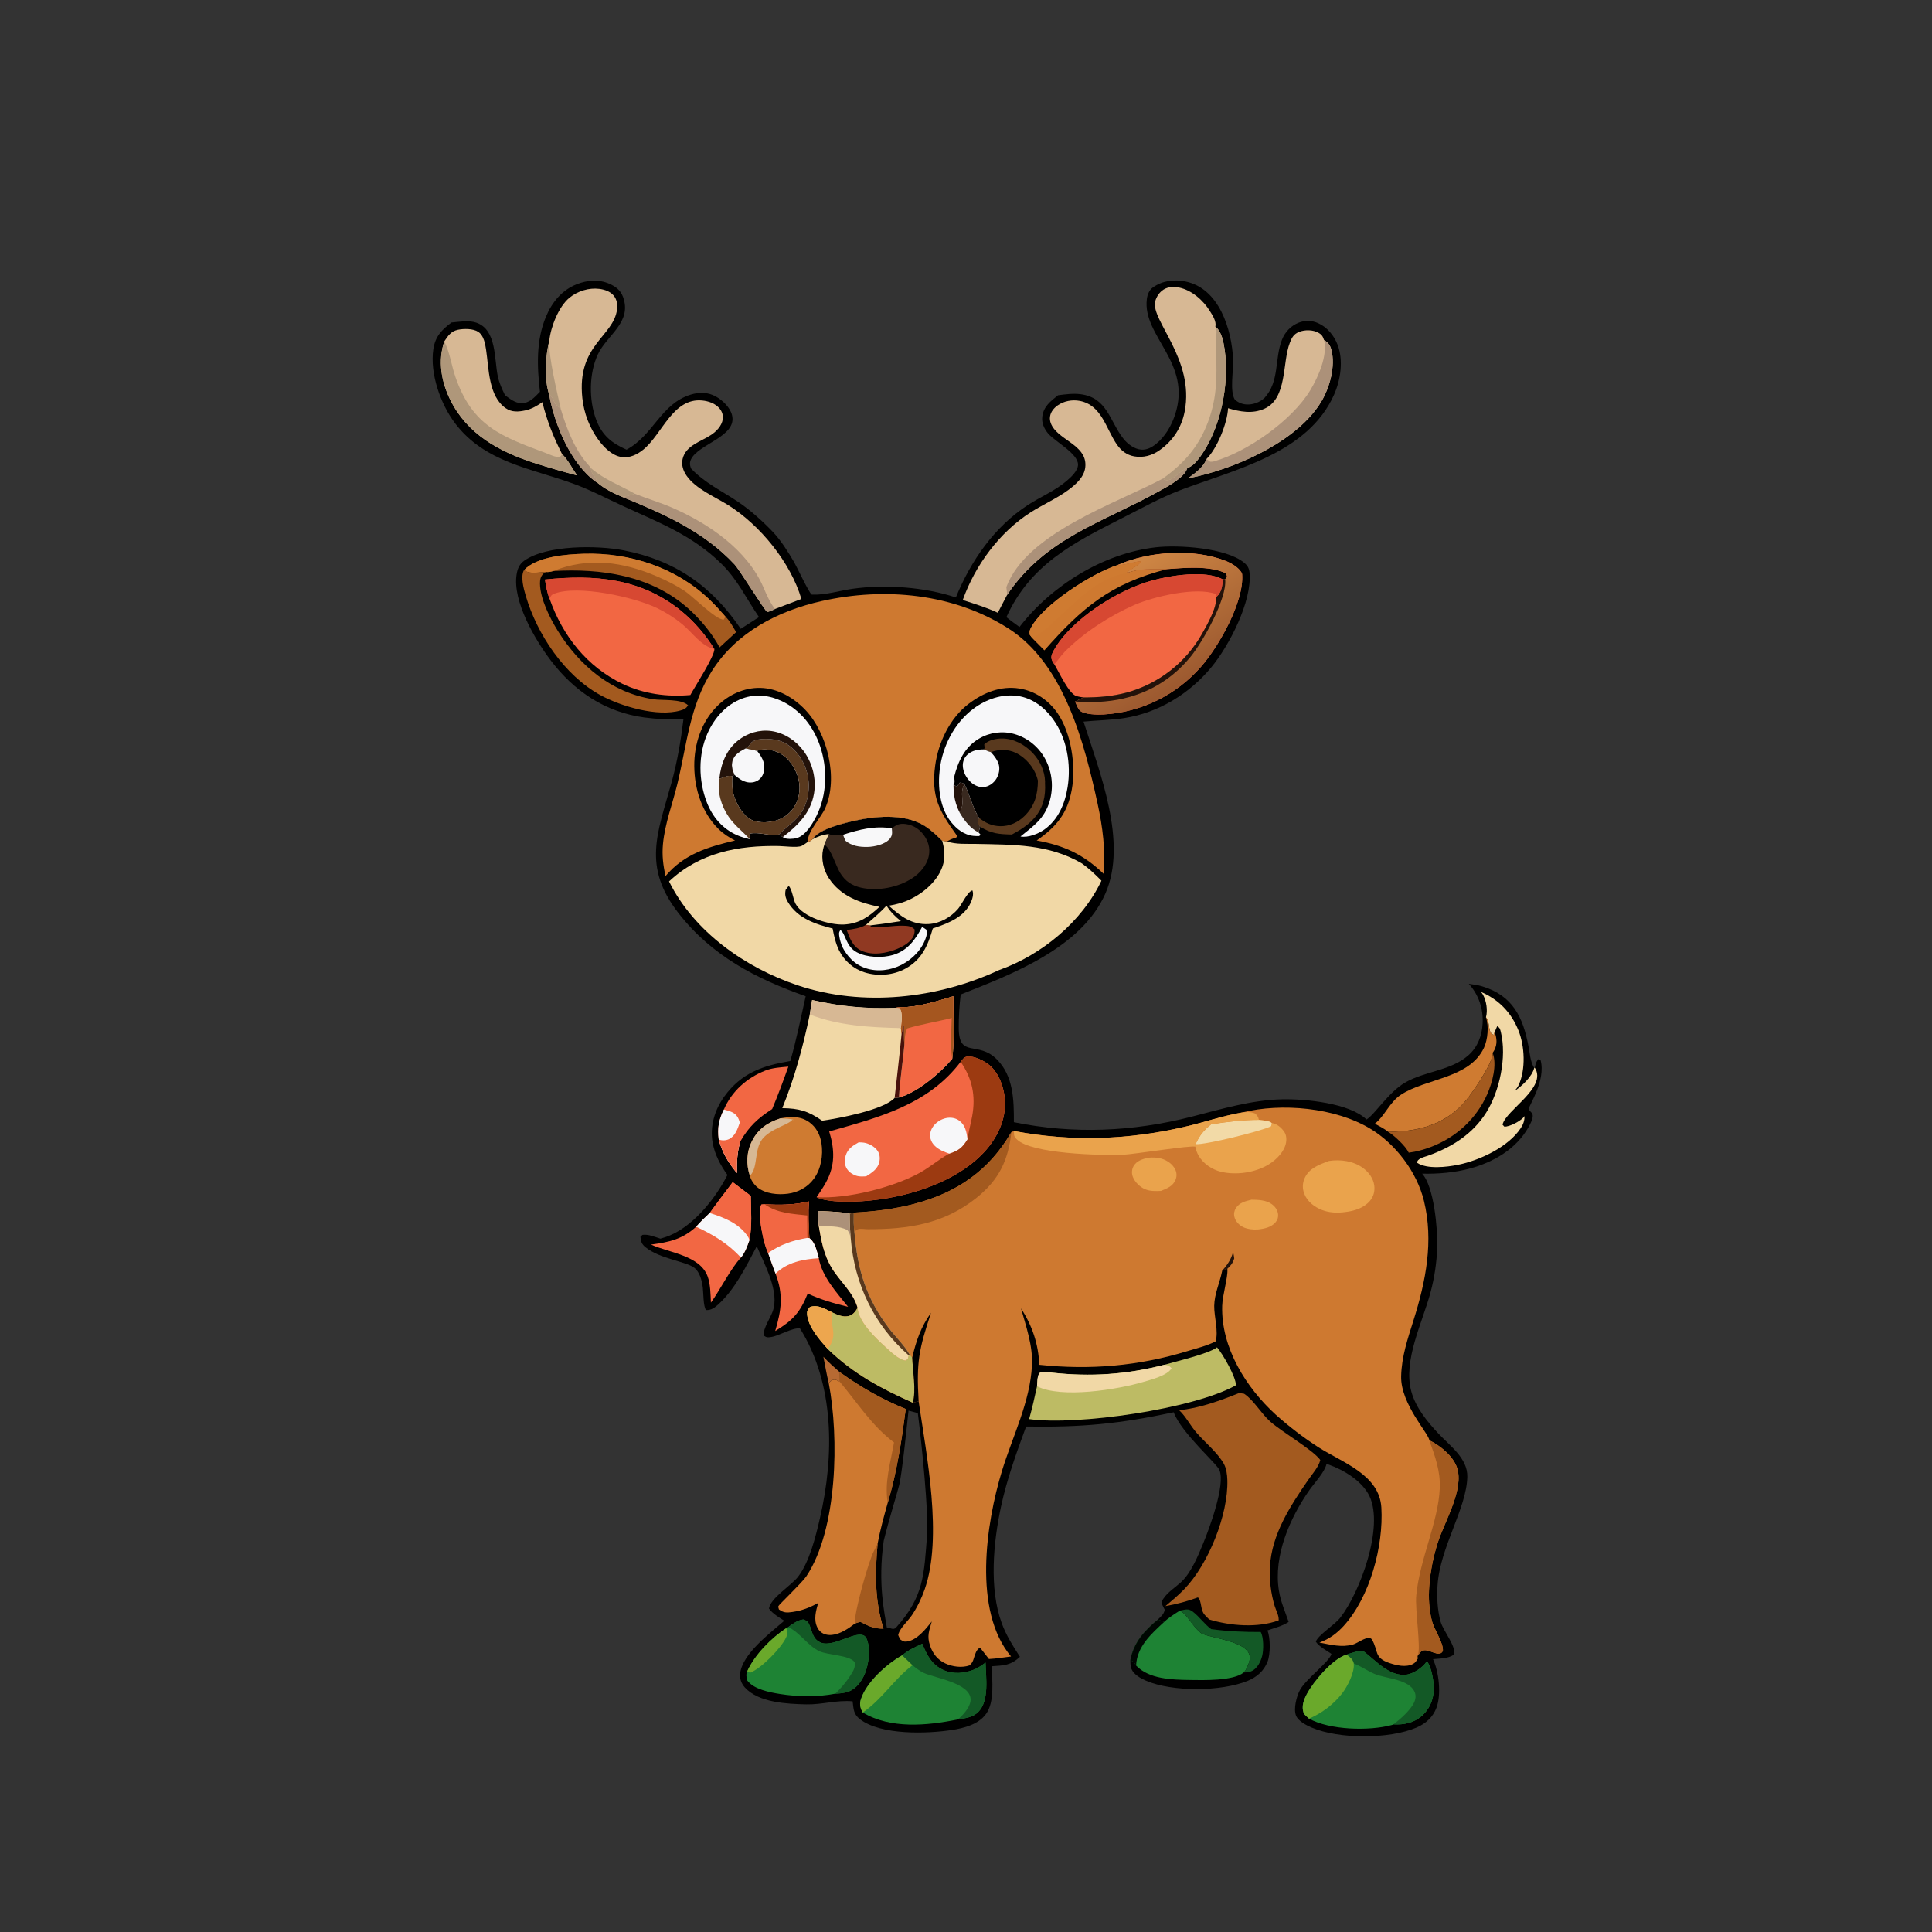 <svg width="200" height="200" viewBox="0 0 200 200" fill="none" xmlns="http://www.w3.org/2000/svg">
<rect x="0" y="0" width="200" height="200" fill="#333333" stroke="none"/>
<path d="M119.345 29.757C120.351 29.042 121.56 28.896 122.744 29.145C126.22 29.874 127.512 34.105 127.655 37.246C127.704 38.316 127.271 40.513 127.843 41.395C128.207 41.675 128.567 41.841 129.026 41.87C129.7 41.913 130.4 41.653 130.894 41.201C132.477 39.488 131.928 37.157 132.709 35.17C133.024 34.368 133.626 33.73 134.43 33.408C135.086 33.146 135.793 33.165 136.439 33.448C137.387 33.864 138.107 34.743 138.471 35.699C139.082 37.305 138.785 39.312 138.105 40.848C135.399 46.964 127.798 48.605 122.187 50.738C120.119 51.524 118.111 52.648 116.136 53.647C111.07 56.212 106.634 58.475 104.182 63.885C104.616 64.247 105.082 64.572 105.539 64.904C105.558 64.88 105.577 64.854 105.596 64.829C108.921 60.56 114.245 57.277 119.639 56.657C122.009 56.385 126.922 56.71 128.786 58.245C129.147 58.542 129.31 58.829 129.352 59.3C129.618 62.262 127.248 66.827 125.413 69.055C123.142 71.811 119.945 73.776 116.401 74.334C115.011 74.553 113.569 74.562 112.165 74.7C113.823 79.889 116.759 87.201 114.431 92.495C111.948 98.138 104.724 100.86 99.449 102.949C99.317 104.092 99.241 105.289 99.249 106.439C99.269 109.613 101.236 107.68 103.208 109.68C104.92 111.416 104.963 113.894 104.956 116.169C111.151 117.429 117.269 117.158 123.374 115.597C126.44 114.812 129.569 113.862 132.756 113.799C135.121 113.751 139.701 114.188 141.459 115.89C142.299 115.397 143.729 113.082 145.428 112.083C147.497 110.865 150.194 110.862 152.029 109.223C152.978 108.375 153.411 107.206 153.48 105.953C153.564 104.435 153.071 102.971 152.05 101.845C152.513 101.905 152.979 101.968 153.428 102.103C156.581 103.053 157.661 105.281 158.229 108.315C158.36 109.012 158.413 109.846 158.769 110.466C158.785 110.494 158.803 110.52 158.82 110.548L158.882 110.532C158.97 110.147 158.984 109.945 159.258 109.637L159.478 109.742C160.058 111.852 158.216 114.517 158.268 114.782C158.366 115.277 159.135 115.078 158.235 116.677C156.961 118.94 154.628 120.298 152.182 120.96C150.592 121.39 148.861 121.536 147.218 121.498C148.442 122.802 148.835 127.216 148.783 129.054C148.735 130.652 148.501 132.239 148.088 133.783C147.271 136.868 145.226 140.818 146.094 144.031C146.546 145.708 147.742 147.164 148.91 148.409C150.093 149.671 151.939 150.963 151.895 152.878C151.821 156.169 149.071 160.156 148.815 164.106C148.734 165.361 148.795 166.653 149.129 167.87C149.395 168.839 150.808 170.481 150.495 171.297C149.91 171.706 149.039 171.687 148.344 171.755C148.956 173.072 149.22 175.396 148.706 176.777C148.341 177.759 147.587 178.429 146.64 178.835C143.823 180.044 138.625 180.046 135.797 178.842C135.253 178.61 134.388 178.176 134.161 177.589C133.889 176.887 134.219 175.601 134.565 174.959C135.197 173.787 137.599 172.064 137.832 171.21C137.312 170.856 136.561 170.463 136.212 169.944C136.472 169.224 138.122 168.259 138.751 167.453C140.795 164.829 143.278 158.084 141.773 154.892C141.04 153.335 139.141 152.181 137.566 151.622C137.485 151.593 137.403 151.567 137.321 151.542C137.141 152.386 136.079 153.501 135.566 154.23C133.532 157.124 131.813 161.041 132.391 164.651C132.582 165.84 133.02 166.782 133.399 167.898C132.773 168.326 131.918 168.531 131.203 168.779C131.522 169.546 131.521 171.235 131.218 172.011C130.84 172.979 130.1 173.618 129.149 174.005C126.42 175.115 121.363 175.163 118.632 173.984C118.089 173.75 117.379 173.355 117.135 172.784C117.015 172.506 117.017 172.157 117.012 171.858C117.353 170.032 118.467 168.794 119.867 167.65C120.227 167.289 120.452 167.143 120.581 166.643C120.496 166.486 120.401 166.326 120.335 166.161C120.321 166.126 120.31 166.089 120.3 166.053C120.219 165.775 120.289 165.714 120.443 165.48C120.887 164.809 121.699 164.304 122.289 163.754C123.318 162.793 124.027 161.042 124.561 159.754C125.194 158.231 126.86 153.712 126.243 152.204C126.085 151.612 122.286 148.349 121.503 146.198C115.823 147.398 112.039 147.764 106.222 147.673C105.216 150.41 104.224 153.146 103.615 156.006C102.834 159.674 102.379 164.416 103.693 168.017C104.161 169.299 104.845 170.373 105.582 171.512C104.625 172.415 103.902 172.404 102.666 172.49C102.697 173.961 102.985 176.148 102.079 177.418C101.304 178.504 99.806 178.892 98.561 179.084C95.971 179.484 91.212 179.637 89.031 177.977C88.346 177.456 88.367 176.924 88.262 176.121C86.671 175.966 85.072 176.473 83.472 176.435C81.471 176.387 78.543 176.267 77.106 174.683C76.749 174.288 76.558 173.772 76.62 173.237C76.855 171.187 79.712 169.07 81.188 167.78C80.629 167.414 80.001 167.069 79.605 166.518C79.754 165.431 81.892 164.151 82.605 163.236C83.801 161.704 84.453 159.012 84.885 157.139C86.368 150.702 86.411 143.275 82.814 137.518C82.018 137.423 80.688 138.269 79.842 138.405C79.469 138.466 79.346 138.47 79.036 138.24C79.043 137.448 79.685 136.541 79.972 135.797C80.754 133.776 79.154 130.904 78.34 129.014C77.228 131.101 76.148 133.377 74.388 135.005C74.002 135.361 73.644 135.643 73.094 135.617C72.795 135.281 72.82 133.791 72.753 133.285C72.661 132.599 72.455 131.684 71.869 131.237C70.988 130.567 68.359 130.34 66.834 129.122C66.426 128.796 66.348 128.534 66.296 128.037L66.506 127.835C67.102 127.744 67.796 128.048 68.364 128.226C68.52 128.181 68.677 128.133 68.832 128.084C71.589 127.197 74.03 124.143 75.304 121.634C74.58 120.621 73.985 119.51 73.769 118.272C73.477 116.591 73.982 114.898 74.965 113.528C76.732 111.065 78.971 110.31 81.812 109.835C82.45 107.638 82.899 105.363 83.405 103.132C78.238 101.299 73.703 98.967 70.249 94.544C66.441 89.665 68.089 86.205 69.535 80.944C70.119 78.818 70.491 76.619 70.754 74.432C69.403 74.504 68.048 74.451 66.707 74.274C62.664 73.723 59.443 71.577 56.994 68.342C55.386 66.219 53.059 62.254 53.474 59.499C53.564 58.902 53.754 58.404 54.264 58.043C56.59 56.398 61.838 56.442 64.562 56.97C69.855 57.995 73.665 60.641 76.681 65.095L78.572 63.879C77.246 61.955 76.4 60.061 74.698 58.379C71.718 55.432 68.257 54.109 64.535 52.402C62.856 51.632 61.187 50.749 59.453 50.11C54.973 48.459 50.203 47.898 47.103 43.812C45.608 41.841 44.483 38.659 44.859 36.15C45.057 34.834 45.713 34.151 46.741 33.387C47.552 33.315 48.528 33.135 49.309 33.403C51.429 34.131 51.15 37.15 51.532 38.96C51.679 39.656 51.974 40.288 52.284 40.923C52.789 41.284 53.314 41.723 53.964 41.738C54.807 41.757 55.351 41.107 55.894 40.557C55.595 37.959 55.482 35.281 56.506 32.812C57.133 31.298 58.156 30.037 59.706 29.424C60.794 28.994 61.99 28.895 63.078 29.374C63.727 29.66 64.239 30.037 64.493 30.733C65.461 33.386 62.829 34.669 61.883 36.7C60.969 38.661 60.949 41.417 61.709 43.431C62.335 45.087 63.303 45.855 64.858 46.551C67.673 45.028 68.385 41.816 71.51 40.85C72.392 40.578 73.281 40.59 74.101 41.045C74.798 41.432 75.578 42.173 75.778 42.971C76.336 45.19 72.302 45.947 71.536 47.547C71.373 47.888 71.406 48.148 71.532 48.492C72.904 49.97 74.772 50.846 76.423 51.96C77.69 52.815 78.948 53.955 80.005 55.06C80.849 55.943 81.589 57.144 82.208 58.195C82.472 58.644 83.75 61.383 84.027 61.547C84.058 61.565 84.098 61.551 84.134 61.553C85.455 61.603 86.94 61.136 88.261 60.95C91.614 60.478 95.74 60.766 98.95 61.849C100.497 58.053 102.931 54.533 106.412 52.273C107.72 51.424 109.214 50.812 110.405 49.794C110.856 49.409 111.589 48.75 111.597 48.103C111.608 46.952 109.202 45.709 108.498 44.871C108.087 44.382 107.816 43.783 107.897 43.13C108.031 42.067 108.752 41.54 109.526 40.918C110.291 40.817 111.095 40.709 111.865 40.809C114.63 41.166 114.862 43.594 116.289 45.407C116.721 45.956 117.428 46.502 118.146 46.548C118.759 46.587 119.273 46.293 119.726 45.915C120.632 45.161 121.253 44.087 121.626 42.979C123.457 37.531 118.247 34.842 118.72 30.963C118.775 30.509 118.96 30.03 119.345 29.757ZM94.05 146.024C93.836 148.163 93.344 152.696 93.088 153.723C92.831 154.749 92.126 156.93 91.484 159.495C90.843 163.985 91.592 167.086 91.805 168.476C92.126 168.476 92.479 168.796 92.767 168.476C95.654 165.268 95.654 163.023 95.975 158.853C96.139 156.714 95.44 149.617 95.013 146.282L94.05 146.024Z" fill="black"/>
<path d="M120.516 167.9C120.991 167.447 121.59 167.079 122.142 166.727C122.899 167.076 123.512 168.504 124.423 169.116L124.546 169.164C125.712 169.609 128.784 169.929 129.303 171.199C129.526 171.747 129.23 172.306 128.996 172.804C128.928 172.948 128.862 173.028 128.747 173.135C127.693 174.025 124.483 173.93 123.146 173.909C121.291 173.88 118.961 173.826 117.608 172.42C117.396 172.073 117.38 172.013 117.013 171.858C117.354 170.032 118.467 168.793 119.868 167.65L120.516 167.9Z" fill="#1E8334"/>
<path d="M117.013 171.859C117.354 170.032 118.467 168.793 119.868 167.65L120.516 167.9C119.169 169.14 117.694 170.454 117.608 172.42C117.396 172.074 117.38 172.014 117.013 171.859Z" fill="#000702"/>
<path d="M153.289 102.676C155.127 103.454 156.45 104.812 157.191 106.677C157.839 108.309 157.954 110.676 157.221 112.303C157.117 112.536 156.951 112.743 156.787 112.936C157.526 112.453 158.609 111.444 158.821 110.548L158.883 110.532C160.204 112.595 155.869 114.913 155.541 116.427L155.723 116.624C155.78 116.624 155.866 116.627 155.926 116.617C156.497 116.521 157.502 116.005 157.825 115.538C157.811 116.026 157.696 116.371 157.43 116.778C156.157 118.724 153.18 120.127 150.929 120.581C149.78 120.813 147.739 121.061 146.704 120.377C146.675 119.934 147.44 119.773 147.805 119.644C150.242 118.781 152.429 117.428 153.844 115.184C155.235 112.978 156 109.428 155.366 106.837C155.288 106.52 155.262 106.391 154.987 106.229L154.725 106.842L154.615 107.129C153.957 106.906 154.307 105.82 153.827 105.311C154.021 104.584 153.875 103.64 153.521 102.974C153.458 102.855 153.382 102.773 153.289 102.676Z" fill="#F1D8A6"/>
<path d="M153.827 105.311C154.307 105.819 153.957 106.906 154.615 107.129L154.725 106.841C154.95 107.474 155.014 108.064 154.702 108.69C154.649 108.797 154.586 108.887 154.517 108.984C154.618 109.949 152.455 113.059 151.806 113.857C150.151 115.89 147.869 116.857 145.298 117.085C144.773 117.132 144.244 117.151 143.717 117.17C143.292 116.828 142.798 116.585 142.32 116.323C143.338 115.55 143.837 114.113 145.001 113.342C147.616 111.61 152.107 111.672 153.618 108.468C154.021 107.612 154.132 106.205 153.827 105.311Z" fill="#CF7B31"/>
<path d="M143.717 117.17C144.243 117.151 144.772 117.132 145.297 117.085C147.869 116.857 150.151 115.89 151.805 113.857C152.454 113.059 154.617 109.949 154.517 108.984C154.992 110.227 154.478 112.086 153.966 113.253C152.84 115.815 150.742 117.732 148.144 118.726C147.385 119.017 146.64 119.221 145.832 119.324C145.507 118.635 144.363 117.576 143.717 117.17Z" fill="#A35A1F"/>
<path d="M122.141 166.727C122.682 166.638 122.996 166.47 123.467 166.829C124.161 167.357 124.656 168.106 125.379 168.644C127.103 168.877 128.771 168.949 130.508 168.942C130.827 169.483 130.815 170.803 130.66 171.417C130.513 171.999 130.187 172.657 129.644 172.956C129.361 173.112 129.061 173.128 128.745 173.135C128.86 173.028 128.927 172.948 128.995 172.803C129.229 172.306 129.525 171.747 129.301 171.199C128.782 169.929 125.71 169.609 124.544 169.164L124.422 169.116C123.511 168.504 122.898 167.076 122.141 166.727Z" fill="#135926"/>
<path d="M128.586 115.164C132.676 114.151 138.203 114.648 141.856 116.844C144.481 118.423 146.672 121.325 147.403 124.298C148.429 128.478 147.602 132.629 146.337 136.644C145.729 138.577 145.09 140.433 145.046 142.484C144.985 145.356 147.968 148.47 147.959 149.095C149.073 149.633 150.414 150.718 150.824 151.918C151.59 154.154 149.529 157.532 148.847 159.666C148.377 161.121 148.079 162.627 147.958 164.152C147.868 165.389 147.923 166.653 148.248 167.855C148.486 168.734 149.442 170.075 149.366 170.916C149.233 171.093 149.198 171.164 148.955 171.18C148.344 171.219 147.576 170.509 147.066 171.012C146.944 171.133 146.844 171.293 146.745 171.433L146.769 171.7C146.613 171.936 146.536 172.113 146.282 172.248C145.546 172.638 144.56 172.401 143.813 172.148C142.216 171.604 142.708 170.893 142.03 169.737C141.698 169.17 140.594 170.094 140.069 170.239C138.89 170.566 137.759 170.26 136.589 170.037C137.593 169.679 138.391 169.093 139.107 168.304C141.818 165.315 143.233 160.048 142.999 156.069C142.799 152.649 138.971 151.409 136.486 149.822C134.93 148.817 133.454 147.691 132.074 146.455C128.983 143.642 126.39 139.501 126.521 135.17C126.554 134.066 127.119 132.247 127.06 131.417C127.059 131.394 127.056 131.37 127.053 131.347L126.521 131.533L126.504 131.624C126.262 132.816 125.715 133.939 125.695 135.177C125.677 136.287 126.161 137.841 125.836 138.862C124.962 139.316 123.884 139.575 122.937 139.864C117.847 141.418 112.862 141.84 107.59 141.285C107.485 139.102 106.87 137.277 105.696 135.435C106.227 137.365 106.926 139.294 106.828 141.323C106.643 145.156 104.814 148.681 103.715 152.295C102.079 157.672 100.692 166.754 104.663 171.478C103.905 171.575 103.137 171.705 102.374 171.74L101.453 170.56C101.074 170.76 100.951 171.211 100.831 171.598C100.708 171.993 100.673 172.109 100.372 172.398C99.59 172.675 98.597 172.546 97.851 172.194C97.053 171.819 96.555 171.177 96.275 170.348C95.942 169.359 96.184 168.804 96.461 167.849C95.832 168.641 94.896 169.845 93.812 169.938C93.549 169.961 93.452 169.867 93.229 169.743C93.16 169.611 92.949 169.317 92.991 169.183C93.207 168.487 93.99 167.819 94.404 167.201C94.953 166.381 95.398 165.461 95.724 164.528C97.609 159.139 95.922 150.669 95.096 145.06L94.493 145.206C91.131 143.701 88.386 142.239 85.7 139.659C84.869 138.726 83.683 137.389 83.561 136.098C83.524 135.706 83.614 135.581 83.847 135.305C84.665 135.029 85.364 135.476 86.083 135.827C86.585 136.074 87.237 136.375 87.806 136.246C88.294 136.135 88.543 135.792 88.781 135.383C88.304 133.731 86.987 132.704 86.113 131.275C85.293 129.934 85.022 128.457 84.764 126.934L84.657 125.359C85.754 125.417 86.877 125.427 87.957 125.639L88.388 125.529C90.512 125.417 92.596 125.166 94.658 124.621C99.075 123.455 102.397 121.17 104.7 117.191L104.965 117.083C110.999 118.211 116.738 118.014 122.705 116.632C124.671 116.177 126.596 115.503 128.586 115.164Z" fill="#CE7930"/>
<path d="M85.7 139.659C84.869 138.726 83.683 137.389 83.561 136.098C83.524 135.706 83.614 135.581 83.847 135.305C84.665 135.029 85.364 135.476 86.083 135.827C86.585 136.074 87.237 136.375 87.806 136.246C88.294 136.135 88.543 135.792 88.781 135.383C88.858 136.813 90.6 138.48 91.633 139.413C92.211 139.935 92.941 140.693 93.717 140.845L93.974 140.701L94.067 140.302L94.196 140.279L94.433 140.537C94.484 141.893 94.861 143.94 94.493 145.206C91.131 143.702 88.386 142.239 85.7 139.659Z" fill="#BDBB64"/>
<path d="M85.7 139.659C84.869 138.726 83.683 137.389 83.561 136.098C83.524 135.706 83.614 135.581 83.847 135.305C84.665 135.029 85.364 135.476 86.083 135.827L86.075 135.974C86 137.548 86.757 138.156 85.7 139.659Z" fill="#EDA64E"/>
<path d="M125.38 116.388C127.034 116.13 128.643 115.932 130.32 115.931C130.684 115.985 131.383 115.996 131.645 116.252C132.196 116.348 132.576 116.667 132.907 117.109C133.155 117.44 133.201 117.876 133.131 118.277C132.968 119.218 132.137 120.047 131.359 120.528C129.965 121.391 127.983 121.683 126.391 121.301C125.481 121.083 124.541 120.452 124.072 119.622C123.907 119.331 123.805 119.04 123.738 118.712L123.767 118.438C124.185 117.52 124.596 117.037 125.38 116.388Z" fill="#EAA34C"/>
<path d="M125.38 116.388C127.034 116.13 128.643 115.932 130.32 115.931C130.684 115.985 131.383 115.996 131.645 116.252L131.589 116.579C130.761 117.049 124.613 118.569 123.767 118.438C124.185 117.52 124.596 117.037 125.38 116.388Z" fill="#F2DAA7"/>
<path d="M84.657 125.359C85.754 125.417 86.877 125.427 87.957 125.639L88.388 125.529C88.379 126.229 88.36 126.923 88.457 127.618C88.763 131.464 89.694 134.421 92.028 137.505C92.677 138.363 93.702 139.346 94.196 140.279L94.067 140.302L93.973 140.701L93.717 140.845C92.941 140.693 92.211 139.935 91.633 139.413C90.6 138.48 88.858 136.813 88.781 135.383C88.304 133.73 86.987 132.704 86.113 131.275C85.293 129.934 85.022 128.457 84.764 126.934L84.657 125.359Z" fill="#F1D8A6"/>
<path d="M87.957 125.638L88.388 125.529C88.38 126.229 88.36 126.923 88.458 127.618C88.763 131.464 89.694 134.421 92.028 137.505C92.677 138.362 93.702 139.346 94.196 140.279L94.067 140.302C90.501 137.184 88.447 132.919 88.071 128.203C87.99 127.341 87.957 126.504 87.957 125.638Z" fill="#59391E"/>
<path d="M84.657 125.359C85.754 125.417 86.877 125.427 87.957 125.639C87.956 126.504 87.99 127.342 88.071 128.203C87.997 127.849 87.948 127.614 87.714 127.334C86.825 126.869 85.749 126.966 84.764 126.934L84.657 125.359Z" fill="#AC9179"/>
<path d="M128.586 115.163C129.09 115.113 129.457 115.075 129.941 115.276C130.175 115.53 130.247 115.582 130.32 115.931C128.643 115.931 127.034 116.13 125.38 116.388C124.596 117.037 124.185 117.52 123.767 118.437L123.739 118.712C123.365 118.521 117.341 119.505 116.189 119.544C113.988 119.617 106.783 119.461 105.26 117.944C104.93 117.615 104.977 117.534 104.965 117.083C110.999 118.211 116.738 118.013 122.705 116.632C124.671 116.176 126.596 115.503 128.586 115.163Z" fill="#EAA34C"/>
<path d="M88.388 125.529C90.513 125.417 92.597 125.166 94.658 124.621C99.076 123.455 102.397 121.17 104.701 117.19C104.368 120.141 103.415 122.142 101.048 124.029C97.692 126.704 94 127.26 89.827 127.247C89.278 127.246 88.673 127.028 88.458 127.618C88.361 126.923 88.38 126.229 88.388 125.529Z" fill="#A35A1F"/>
<path d="M147.958 149.095C149.072 149.633 150.413 150.718 150.824 151.918C151.589 154.154 149.529 157.532 148.846 159.666C148.377 161.121 148.078 162.627 147.957 164.152C147.868 165.389 147.922 166.653 148.248 167.855C148.485 168.734 149.442 170.076 149.365 170.917C149.233 171.093 149.198 171.164 148.954 171.18C148.344 171.219 147.575 170.509 147.065 171.012C146.944 171.133 146.843 171.293 146.745 171.433C146.756 171.41 146.768 171.388 146.778 171.364C147.109 170.574 146.473 166.588 146.609 165.173C146.98 161.328 148.901 157.577 149.046 154.034C149.119 152.269 148.546 150.724 147.958 149.095Z" fill="#A35A1F"/>
<path d="M96.379 135.897C95.12 139.713 94.86 140.947 95.096 145.06L94.493 145.206C94.861 143.94 94.484 141.893 94.434 140.537C94.854 138.758 95.324 137.395 96.379 135.897Z" fill="black"/>
<path d="M127.643 129.614C127.711 129.828 127.735 130.05 127.767 130.272C127.624 130.769 127.411 131.001 127.053 131.347L126.521 131.533C127.027 130.984 127.464 130.346 127.643 129.614Z" fill="#23120A"/>
<path d="M137.58 120.182C138.777 120.001 140.096 120.181 141.093 120.907C141.691 121.342 142.171 121.981 142.265 122.733C142.337 123.309 142.195 123.868 141.813 124.316C141.188 125.049 140.2 125.36 139.277 125.466C138.474 125.582 137.6 125.551 136.84 125.25C136.063 124.943 135.345 124.395 135.027 123.599C134.809 123.053 134.818 122.483 135.063 121.948C135.535 120.914 136.588 120.548 137.58 120.182Z" fill="#EAA34C"/>
<path d="M118.841 119.846C119.322 119.806 119.796 119.809 120.262 119.951C120.823 120.122 121.38 120.508 121.647 121.041C121.822 121.391 121.841 121.759 121.695 122.123C121.421 122.807 120.816 123.02 120.189 123.281C119.643 123.305 119.089 123.325 118.57 123.12C118.025 122.904 117.479 122.376 117.27 121.826C117.137 121.474 117.153 121.059 117.34 120.729C117.666 120.158 118.254 119.999 118.841 119.846Z" fill="#EAA34C"/>
<path d="M129.565 124.188C130.275 124.206 131.041 124.218 131.645 124.646C131.997 124.896 132.247 125.245 132.305 125.678C132.345 125.97 132.26 126.27 132.069 126.501C131.607 127.058 130.887 127.203 130.209 127.274C129.727 127.308 129.124 127.246 128.689 127.029C128.257 126.814 127.894 126.434 127.782 125.954C127.706 125.636 127.773 125.318 127.951 125.045C128.321 124.483 128.958 124.336 129.565 124.188Z" fill="#EAA34C"/>
<path d="M84.117 86.875C84.719 85.887 86.966 85.319 88.056 85.057C90.429 84.485 93.543 84.15 95.702 85.487C96.38 85.906 96.966 86.483 97.538 87.035L98.039 87.109C98.942 87.43 100.071 87.341 101.032 87.362C104.917 87.445 108.557 87.365 112.01 89.388C112.753 89.932 113.378 90.515 114.019 91.171C112 95.413 107.844 98.851 103.434 100.416C97.046 103.39 89.325 104.261 82.588 102.003C77.174 100.187 71.842 96.468 69.259 91.245C72.433 88.266 76.39 87.508 80.618 87.582C81.192 87.592 82.499 87.775 82.972 87.575C83.183 87.486 83.435 87.278 83.632 87.151C83.862 87.105 83.947 87.025 84.117 86.875Z" fill="#F1D8A6"/>
<path d="M84.117 86.875C84.719 85.887 86.966 85.319 88.056 85.057C90.428 84.485 93.542 84.15 95.702 85.487C96.38 85.906 96.965 86.483 97.537 87.035C97.876 88.245 97.878 89.259 97.256 90.387C96.437 91.87 94.738 93.054 93.131 93.511C92.763 93.616 92.383 93.695 92.006 93.761C93.221 94.849 94.395 95.754 96.13 95.658C97.305 95.593 98.408 94.968 99.175 94.088C99.542 93.666 100.196 92.237 100.666 92.177C100.818 92.584 100.654 93.082 100.478 93.465C99.821 94.89 98.263 95.533 96.876 96.009C96.772 96.044 96.668 96.078 96.564 96.112C96.057 97.874 95.436 99.333 93.741 100.267C92.476 100.965 90.863 101.092 89.49 100.655C88.324 100.283 87.394 99.466 86.852 98.365C86.515 97.68 86.331 96.869 86.193 96.12C84.409 95.669 82.572 95.066 81.569 93.386C81.309 92.951 81.224 92.616 81.332 92.118L81.642 91.712C81.998 92.032 82.099 93.076 82.353 93.555C83.094 94.949 85.898 95.782 87.379 95.704C88.937 95.621 89.938 94.909 91.043 93.878C88.979 93.461 87.027 92.768 85.807 90.917C85.249 90.072 84.985 88.922 85.206 87.927C85.243 87.76 85.289 87.598 85.34 87.436L85.814 86.34C85.17 86.401 84.697 86.593 84.117 86.875Z" fill="black"/>
<path d="M92.322 85.744C92.814 85.371 93.126 85.221 93.751 85.303C94.533 85.405 95.16 85.812 95.627 86.442C96.084 87.061 96.299 87.772 96.162 88.539C95.983 89.53 95.265 90.372 94.443 90.909C92.969 91.874 90.87 92.279 89.148 91.895C88.198 91.683 87.502 91.227 86.99 90.392C86.497 89.586 86.065 87.911 85.341 87.436L85.815 86.341C86.296 86.592 86.767 86.334 87.272 86.416C88.999 85.867 90.488 85.474 92.322 85.744Z" fill="#39291F"/>
<path d="M87.27 86.416C88.998 85.866 90.487 85.474 92.321 85.744C92.35 86.186 92.416 86.446 92.122 86.816C91.649 87.414 90.538 87.656 89.816 87.675C88.992 87.696 88.149 87.575 87.508 87.022L87.27 86.416Z" fill="#F8F8F9"/>
<path d="M89.645 95.74L90.101 95.8L90.157 95.967C91.237 96.077 92.398 95.798 93.504 95.83C93.983 95.844 94.349 95.865 94.687 96.223C94.682 96.442 94.672 96.669 94.582 96.872C94.295 97.518 93.514 97.964 92.892 98.224C91.781 98.687 90.348 98.938 89.208 98.431C88.284 98.019 87.979 97.169 87.65 96.28C88.326 96.169 89.053 96.107 89.645 95.74Z" fill="#903922"/>
<path d="M95.45 95.969C95.611 96.032 95.737 96.127 95.879 96.224C95.969 96.485 95.962 96.689 95.885 96.949C95.504 98.231 94.506 99.266 93.335 99.872C92.207 100.457 90.832 100.63 89.617 100.228C88.472 99.85 87.686 99.006 87.162 97.953C87.067 97.657 86.954 97.348 86.905 97.04C86.856 96.725 86.8 96.547 86.999 96.284C87.559 96.647 87.529 97.961 88.704 98.583C89.743 99.132 91.369 99.188 92.479 98.847C93.973 98.387 94.75 97.274 95.45 95.969Z" fill="#F7F7F9"/>
<path d="M91.77 93.754C92.196 94.409 92.652 94.871 93.262 95.353C92.212 95.523 91.157 95.672 90.1 95.8L89.644 95.74C90.357 95.096 91.126 94.468 91.77 93.754Z" fill="#F1D8A6"/>
<path d="M68.896 90.689C68.644 89.558 68.52 88.54 68.63 87.373C68.83 85.254 69.611 83.245 70.112 81.189C71.096 77.144 71.38 73.127 73.668 69.501C76.223 65.45 80.524 63.235 85.081 62.217C91.594 60.762 98.723 61.42 104.426 65.08C110.159 68.76 112.266 76.946 113.63 83.229C114.141 85.584 114.464 88.041 114.24 90.452C112.169 88.452 110.13 87.514 107.316 87.008C109.326 85.613 110.502 84.231 110.95 81.742C111.392 79.282 110.902 75.892 109.47 73.82C108.542 72.478 107.144 71.533 105.526 71.275C103.597 70.968 101.802 71.702 100.283 72.853C98.331 74.334 97.127 76.865 96.808 79.26C96.374 82.508 97.253 83.967 99.012 86.435C99.11 86.572 99.058 86.561 98.993 86.704L98.888 86.733C98.569 86.825 98.319 86.93 98.039 87.109L97.538 87.036C96.966 86.483 96.38 85.906 95.702 85.487C93.543 84.15 90.429 84.486 88.056 85.057C86.966 85.319 84.719 85.887 84.117 86.875C83.947 87.025 83.862 87.105 83.632 87.151C83.631 87.122 83.628 87.092 83.627 87.062C83.619 86.054 84.999 84.628 85.425 83.667C86.815 80.533 85.633 75.88 83.378 73.498C82.167 72.219 80.49 71.243 78.695 71.208C77.038 71.176 75.424 71.918 74.26 73.08C72.611 74.726 71.855 77.001 71.871 79.306C71.889 81.698 72.662 84.128 74.392 85.83C74.898 86.328 75.463 86.687 76.09 87.01C73.308 87.671 70.827 88.4 68.896 90.689Z" fill="#CE7930"/>
<path d="M99.663 62.114C100.947 58.52 103.45 55.109 106.685 53.042C107.966 52.224 109.412 51.602 110.628 50.697C111.388 50.13 112.23 49.381 112.345 48.385C112.582 46.317 110.196 45.729 109.144 44.434C108.842 44.063 108.63 43.614 108.699 43.125C108.768 42.631 109.099 42.239 109.496 41.962C110.147 41.508 111.003 41.353 111.778 41.502C114.056 41.939 114.49 44.387 115.62 46.02C116.06 46.656 116.645 47.109 117.417 47.244C118.344 47.406 119.239 47.165 120.003 46.632C121.406 45.654 122.31 44.286 122.636 42.603C123.685 37.189 119.112 33.168 119.585 31.208C119.701 30.728 120.036 30.233 120.458 29.973C120.937 29.678 121.52 29.655 122.058 29.767C123.369 30.039 124.553 31.082 125.244 32.197C125.527 32.653 125.94 33.269 125.816 33.825C126.466 34.3 126.658 35.416 126.771 36.17C127.307 39.757 126.344 44.54 124.119 47.444C123.781 47.884 123.441 48.265 122.908 48.457C122.625 49.452 120.866 50.359 119.959 50.863C114.107 54.119 108.219 55.672 104.252 61.589L103.291 63.434C102.121 62.885 100.891 62.51 99.663 62.114Z" fill="#D7B894"/>
<path d="M120.37 49.548C120.417 49.592 120.389 49.569 120.473 49.617C121.293 50.08 122.097 48.684 122.909 48.457C122.626 49.452 120.866 50.358 119.96 50.863C114.108 54.119 108.219 55.672 104.253 61.589C104.243 61.316 104.207 61.046 104.176 60.775C106.251 55.175 115.462 52.146 120.37 49.548Z" fill="#AC9179"/>
<path d="M125.816 33.824C126.466 34.3 126.658 35.415 126.771 36.17C127.307 39.756 126.345 44.54 124.119 47.444C123.781 47.884 123.441 48.264 122.908 48.457C122.096 48.684 121.293 50.08 120.472 49.617C120.388 49.569 120.417 49.592 120.369 49.548C122.735 47.848 124.294 45.992 125.224 43.194C126.129 40.47 125.932 38.144 125.854 35.336C125.84 34.802 126.065 34.321 125.816 33.824Z" fill="#AF977A"/>
<path d="M56.861 35.271C57.011 33.843 57.83 31.741 58.948 30.824C59.786 30.137 60.958 29.768 62.036 29.904C62.584 29.974 63.163 30.163 63.53 30.602C63.861 30.999 63.94 31.523 63.878 32.022C63.523 34.865 59.691 35.685 60.283 41.203C60.447 42.785 61.031 44.294 61.974 45.572C62.545 46.335 63.368 47.169 64.356 47.315C65.183 47.438 65.971 47.052 66.598 46.541C68.545 44.956 69.66 41.166 72.689 41.459C73.352 41.523 74.043 41.759 74.485 42.285C74.747 42.596 74.885 42.998 74.821 43.404C74.714 44.083 74.176 44.645 73.626 45.013C72.57 45.722 70.988 46.098 70.663 47.513C70.521 48.128 70.719 48.724 71.064 49.23C72 50.599 73.997 51.42 75.383 52.288C78.696 54.362 81.85 58.237 82.96 62.004L80.223 63.043C80.148 63.079 80.074 63.117 79.998 63.151C79.897 63.195 79.518 63.361 79.423 63.347C79.218 63.314 76.564 58.992 76.046 58.435C72.837 54.987 68.624 53.153 64.362 51.419C63.483 51.049 62.593 50.608 61.862 49.988C61.803 49.952 61.744 49.917 61.687 49.877C59.077 48.026 57.381 43.884 56.844 40.829C56.327 39.267 56.462 36.84 56.861 35.271Z" fill="#D7B894"/>
<path d="M65.728 51.116C67 51.621 68.315 52.007 69.571 52.55C73.312 54.167 77.339 56.893 79.018 60.776C79.37 61.592 79.679 62.326 80.222 63.043C80.148 63.08 80.074 63.117 79.998 63.151C79.897 63.195 79.517 63.361 79.423 63.347C79.218 63.315 76.564 58.992 76.046 58.435C72.837 54.987 68.624 53.153 64.361 51.419C64.818 51.437 65.293 51.243 65.728 51.116Z" fill="#AC9179"/>
<path d="M56.844 40.829C57.323 41.18 57.24 41.54 57.557 41.902C57.73 42.099 57.933 42.126 58.064 42.386C58.664 44.394 59.52 46.627 60.956 48.183C61.037 48.27 61.107 48.372 61.178 48.465C61.195 49.147 61.737 49.384 61.862 49.988C61.803 49.952 61.743 49.917 61.687 49.877C59.077 48.026 57.381 43.884 56.844 40.829Z" fill="#AC9179"/>
<path d="M56.844 40.829C56.327 39.267 56.462 36.84 56.861 35.272C56.756 36.839 57.673 40.625 58.064 42.386C57.933 42.126 57.731 42.099 57.557 41.902C57.24 41.54 57.323 41.18 56.844 40.829Z" fill="#AF977A"/>
<path d="M61.179 48.466C62.588 49.671 64.152 50.218 65.729 51.116C65.293 51.243 64.818 51.437 64.362 51.419C63.483 51.049 62.592 50.608 61.862 49.988C61.737 49.384 61.195 49.147 61.179 48.466Z" fill="#AF977A"/>
<path d="M115.667 58.502C118.92 57.058 123.559 56.742 126.904 58.073C127.472 58.299 128.216 58.736 128.533 59.286C128.577 59.362 128.576 59.394 128.587 59.471C128.788 62.289 126.196 66.867 124.382 68.961C121.818 71.927 118.168 73.729 114.26 73.96C113.694 73.998 112.194 73.987 111.781 73.546C111.565 73.315 111.421 72.915 111.294 72.625C111.583 72.476 111.877 72.339 112.171 72.2C111.93 72.166 111.679 72.132 111.445 72.064C110.638 71.827 109.608 69.531 109.14 68.764C109.031 68.597 108.904 68.409 108.856 68.213C108.78 67.903 108.947 67.575 109.095 67.312C110.892 64.102 115.699 61.09 119.199 60.111C121.105 59.578 124.798 58.978 126.575 59.979L126.833 59.987L127.024 59.619L126.857 59.325C125.202 58.539 122.611 58.782 120.838 58.908C119.343 58.971 117.977 58.764 116.564 59.352C117.005 58.853 117.859 58.629 118.134 58.099C117.362 58.136 116.63 58.47 115.823 58.498L115.667 58.502Z" fill="#F26743"/>
<path d="M115.667 58.502C118.92 57.058 123.559 56.742 126.904 58.073C127.472 58.299 128.216 58.736 128.533 59.286C128.577 59.362 128.576 59.394 128.587 59.471C128.788 62.289 126.196 66.867 124.382 68.961C121.818 71.927 118.168 73.729 114.26 73.96C113.694 73.998 112.194 73.987 111.781 73.546C111.565 73.315 111.421 72.915 111.294 72.625C111.583 72.476 111.877 72.339 112.171 72.2C113.689 72.199 115.155 72.091 116.627 71.695C119.918 70.796 122.717 68.624 124.409 65.656C124.862 64.862 126.091 62.731 125.852 61.846L125.908 61.796C125.931 61.776 125.955 61.757 125.979 61.736C126.453 61.303 126.559 60.592 126.575 59.979L126.833 59.987L127.024 59.619L126.857 59.325C125.202 58.539 122.611 58.782 120.838 58.908C119.343 58.971 117.977 58.764 116.564 59.352C117.005 58.853 117.859 58.629 118.134 58.099C117.362 58.136 116.63 58.47 115.823 58.498L115.667 58.502Z" fill="url(#paint0_linear_3039_4451)"/>
<path d="M126.575 59.979L126.833 59.987C127.022 61.965 124.537 66.426 123.215 68.027C120.947 70.775 117.919 72.288 114.394 72.61C113.368 72.704 112.322 72.653 111.294 72.625C111.583 72.476 111.877 72.339 112.171 72.2C113.689 72.199 115.155 72.09 116.627 71.695C119.918 70.796 122.717 68.624 124.409 65.656C124.862 64.861 126.091 62.731 125.852 61.846L125.908 61.796C125.931 61.776 125.955 61.757 125.979 61.736C126.453 61.303 126.559 60.592 126.575 59.979Z" fill="#23120A"/>
<path d="M109.14 68.764C109.031 68.597 108.904 68.408 108.856 68.213C108.78 67.903 108.947 67.575 109.095 67.311C110.892 64.102 115.699 61.09 119.199 60.111C121.105 59.577 124.798 58.978 126.575 59.979C126.559 60.592 126.453 61.303 125.979 61.736C125.955 61.757 125.931 61.776 125.908 61.796L125.852 61.846L125.882 61.502C123.868 60.71 119.4 61.757 117.416 62.629C114.883 63.742 112.193 65.475 110.245 67.447C109.837 67.859 109.528 68.344 109.14 68.764Z" fill="#D74832"/>
<path d="M128.237 144.221C128.419 144.219 128.607 144.256 128.788 144.279C129.782 144.933 130.552 146.325 131.491 147.157C132.748 148.271 135.911 150.084 136.675 151.135C136.526 151.834 135.823 152.618 135.416 153.21C133.569 155.896 131.65 158.826 131.462 162.19C131.387 163.518 131.565 164.967 131.952 166.247C132.095 166.722 132.373 167.162 132.37 167.669C132.37 167.693 132.368 167.717 132.367 167.742C130.154 168.547 127.368 168.309 125.172 167.646C125.024 167.502 124.884 167.352 124.741 167.204C124.226 166.672 124.435 165.742 124.008 165.363C122.89 165.777 121.82 166.055 120.647 166.266C121.312 165.703 121.985 165.138 122.592 164.512C125.082 161.945 127.165 156.797 127.054 153.208C127.037 152.653 126.961 152.014 126.686 151.522C126.05 150.388 124.734 149.311 123.867 148.318C123.22 147.578 122.768 146.642 122.064 145.982C124.142 145.79 126.309 144.993 128.237 144.221Z" fill="#A35A1F"/>
<path d="M86.936 142.051C89.124 143.605 91.275 144.855 93.764 145.861C93.328 149.18 92.856 152.361 91.898 155.574C91.505 156.976 91.111 158.38 90.849 159.814C90.582 162.856 90.543 165.657 91.459 168.598C90.49 168.601 90.032 168.379 89.193 167.957L89.051 167.884L88.503 168.062C88.323 168.205 88.138 168.343 87.949 168.473C87.257 168.944 86.347 169.416 85.486 169.201C85.103 169.106 84.798 168.846 84.62 168.494C84.2 167.666 84.464 166.775 84.696 165.937C83.807 166.425 83.048 166.72 82.041 166.87C81.453 166.957 81.119 166.966 80.636 166.609C80.616 166.497 80.546 166.382 80.576 166.272C80.615 166.13 83.035 163.836 83.472 163.179C86.721 158.292 86.861 148.782 85.795 143.192C85.906 143.063 86.017 142.922 86.182 142.863C86.475 142.757 86.627 142.886 86.896 142.998L86.936 142.051Z" fill="#CE7930"/>
<path d="M86.936 142.051C89.124 143.605 91.275 144.855 93.764 145.861C93.328 149.18 92.857 152.361 91.898 155.574C91.54 153.419 92.188 151.44 92.548 149.321C90.209 147.563 88.749 145.187 86.897 142.998L86.936 142.051Z" fill="#A35A1F"/>
<path d="M88.502 168.062C88.375 167.053 89.927 161.569 90.461 160.573C90.595 160.322 90.72 160.067 90.849 159.813C90.582 162.855 90.543 165.657 91.459 168.598C90.49 168.6 90.032 168.379 89.193 167.956L89.05 167.883L88.502 168.062Z" fill="#A35A1F"/>
<path d="M99.447 109.917C99.647 109.682 99.779 109.426 100.107 109.379C100.83 109.272 101.927 109.829 102.463 110.294C103.453 111.155 103.962 112.656 104.032 113.937C104.142 115.923 103.216 117.82 101.894 119.25C98.685 122.724 92.877 124.276 88.305 124.393C87.284 124.419 85.408 124.391 84.535 123.929C84.868 123.432 85.215 122.931 85.502 122.405C86.47 120.629 86.41 119.011 85.839 117.125C90.971 115.673 96.071 114.378 99.447 109.917Z" fill="#F26743"/>
<path d="M99.447 109.917C99.647 109.682 99.779 109.426 100.107 109.379C100.83 109.272 101.927 109.829 102.463 110.294C103.453 111.155 103.962 112.656 104.032 113.937C104.142 115.923 103.216 117.82 101.894 119.25C98.685 122.724 92.877 124.276 88.305 124.393C87.284 124.419 85.408 124.391 84.535 123.929C87.664 124.135 92.454 122.93 95.205 121.414C96.246 120.84 97.154 120.044 98.189 119.465L98.263 119.424C99.242 119.101 99.614 118.81 100.157 117.929C100.269 117.118 100.493 116.345 100.639 115.543C101.02 113.447 100.652 111.666 99.447 109.917Z" fill="#9C3A11"/>
<path d="M98.263 119.424C98.001 119.331 97.735 119.236 97.487 119.113C96.976 118.859 96.482 118.465 96.332 117.89C96.228 117.496 96.31 117.075 96.519 116.73C96.821 116.229 97.387 115.85 97.959 115.74C98.427 115.65 98.912 115.723 99.3 116.008C99.932 116.471 100.063 117.203 100.157 117.929C99.614 118.81 99.242 119.101 98.263 119.424Z" fill="#F7F7F9"/>
<path d="M88.891 118.255C89.069 118.257 89.248 118.262 89.424 118.287C89.941 118.363 90.546 118.695 90.842 119.125C91.066 119.45 91.113 119.863 91.036 120.245C90.879 121.018 90.278 121.382 89.665 121.773C89.416 121.786 89.154 121.801 88.906 121.769C88.442 121.708 87.938 121.405 87.68 121.012C87.415 120.608 87.408 120.072 87.547 119.621C87.77 118.895 88.276 118.607 88.891 118.255Z" fill="#F7F7F9"/>
<path d="M92.699 104.326C92.927 104.278 93.124 104.25 93.358 104.255C94.925 104.29 97.195 103.589 98.695 103.131C98.67 105.221 98.831 107.553 98.573 109.613C97.308 111.1 94.983 113.086 93.062 113.615L92.612 113.655C91.487 114.911 86.74 115.788 85.106 116.016C83.668 115.008 82.71 114.74 80.981 114.714C82.269 111.557 83.131 108.346 83.827 105.017L84.07 103.523C86.996 104.189 89.705 104.45 92.699 104.326Z" fill="#F1D8A6"/>
<path d="M92.698 104.326C92.927 104.278 93.124 104.25 93.358 104.255C94.925 104.29 97.194 103.589 98.694 103.131C98.669 105.221 98.831 107.553 98.573 109.613C97.307 111.1 94.983 113.086 93.062 113.615C93.155 111.804 93.468 109.972 93.62 108.16C93.556 107.522 93.575 106.874 93.574 106.233L93.507 106.22L93.329 107.046L93.257 106.429C93.318 105.831 93.516 104.865 93.118 104.363L92.698 104.326Z" fill="#F26743"/>
<path d="M92.698 104.326C92.927 104.278 93.124 104.25 93.358 104.255C94.925 104.29 97.194 103.589 98.694 103.131C98.669 105.221 98.831 107.553 98.573 109.613C98.375 108.241 98.487 106.764 98.52 105.379C96.995 105.775 95.433 106.006 93.924 106.462C93.652 106.886 93.669 107.657 93.62 108.16C93.556 107.522 93.575 106.874 93.574 106.233L93.507 106.22L93.329 107.046L93.257 106.429C93.318 105.831 93.516 104.865 93.118 104.363L92.698 104.326Z" fill="#A5561F"/>
<path d="M84.07 103.523C86.995 104.188 89.705 104.45 92.698 104.326L93.118 104.363C93.516 104.865 93.318 105.831 93.257 106.429C90.087 106.353 86.813 106.185 83.827 105.017L84.07 103.523Z" fill="#D7B894"/>
<path d="M93.33 107.046L93.508 106.22L93.575 106.233C93.575 106.874 93.556 107.522 93.621 108.16C93.468 109.972 93.155 111.804 93.062 113.615L92.612 113.655C92.847 111.45 93.122 109.255 93.33 107.046Z" fill="#49110B"/>
<path d="M77.617 86.877C77.17 86.767 76.73 86.649 76.308 86.463C74.792 85.795 73.76 84.583 73.167 83.048C72.304 80.812 72.26 78.136 73.235 75.93C73.943 74.328 75.192 72.906 76.866 72.3C78.218 71.811 79.649 71.966 80.934 72.579C82.879 73.506 84.225 75.24 84.904 77.264C85.681 79.581 85.617 82.268 84.518 84.471C84.12 85.27 83.389 86.52 82.451 86.768C82.137 86.851 81.439 86.899 81.151 86.73C81.111 86.706 81.073 86.679 81.033 86.653L80.634 86.389C80.59 86.396 80.544 86.404 80.499 86.41C79.527 86.547 78.528 86.088 77.605 86.305C77.589 86.506 77.587 86.676 77.617 86.877Z" fill="#F7F7F9"/>
<path d="M77.188 77.469L78.374 77.73C78.974 77.462 79.787 77.593 80.388 77.82C81.336 78.179 82.025 79.031 82.422 79.942C82.851 80.927 82.896 82.034 82.474 83.03C82.123 83.857 81.481 84.506 80.644 84.835C79.817 85.158 78.645 85.257 77.82 84.882C76.978 84.5 76.308 83.347 76.017 82.501C75.784 81.821 75.778 81.058 75.803 80.346L76.022 80.21C75.817 79.709 75.655 79.216 75.854 78.676C76.083 78.055 76.64 77.755 77.188 77.469Z" fill="black"/>
<path d="M77.188 77.469L78.374 77.73C78.835 78.312 79.193 78.885 79.107 79.662C79.061 80.079 78.901 80.452 78.564 80.715C78.237 80.969 77.81 81.05 77.406 80.984C76.877 80.897 76.416 80.553 76.022 80.21C75.817 79.709 75.655 79.216 75.854 78.676C76.083 78.055 76.64 77.755 77.188 77.469Z" fill="#F7F7F9"/>
<path d="M77.189 77.469C77.605 77.268 77.6 76.98 77.894 76.78C78.521 76.353 80.061 76.471 80.749 76.708C81.877 77.098 82.709 77.99 83.205 79.06C83.831 80.389 83.891 81.916 83.371 83.291C82.809 84.775 81.684 85.323 80.635 86.389C80.59 86.396 80.544 86.404 80.499 86.41C79.527 86.547 78.528 86.088 77.605 86.305C77.589 86.506 77.587 86.676 77.617 86.877C76.88 86.058 76.075 85.489 75.43 84.551C74.66 83.432 74.223 81.965 74.467 80.605C74.518 80.592 74.569 80.58 74.62 80.567C75.139 80.431 75.251 80.249 75.804 80.346C75.778 81.058 75.784 81.821 76.018 82.501C76.308 83.347 76.979 84.501 77.821 84.882C78.646 85.257 79.818 85.158 80.644 84.835C81.482 84.506 82.124 83.858 82.474 83.03C82.896 82.034 82.851 80.927 82.423 79.942C82.026 79.031 81.337 78.18 80.389 77.82C79.788 77.593 78.975 77.462 78.374 77.73L77.189 77.469Z" fill="#59391E"/>
<path d="M74.467 80.605C74.621 79.091 75.186 77.624 76.404 76.653C77.368 75.885 78.625 75.505 79.85 75.677C81.179 75.865 82.387 76.66 83.181 77.73C84.098 78.966 84.525 80.612 84.268 82.136C83.927 84.153 82.581 85.463 81.033 86.653L80.634 86.389C81.683 85.323 82.808 84.774 83.371 83.291C83.891 81.916 83.831 80.389 83.205 79.06C82.708 77.99 81.876 77.097 80.748 76.708C80.061 76.471 78.521 76.353 77.893 76.78C77.6 76.98 77.605 77.268 77.188 77.469C76.641 77.755 76.083 78.055 75.854 78.676C75.656 79.216 75.818 79.709 76.022 80.21L75.803 80.346C75.251 80.248 75.138 80.431 74.62 80.567C74.569 80.58 74.518 80.592 74.467 80.605Z" fill="#23120A"/>
<path d="M56.415 59.991C61.565 59.463 66.325 59.838 70.501 63.228C71.847 64.322 73.045 65.718 73.953 67.194C73.981 67.918 71.962 71.04 71.466 71.948C69.07 72.167 66.623 71.84 64.443 70.792C60.753 69.019 58.238 65.808 56.894 61.994C56.631 61.338 56.525 60.686 56.415 59.991Z" fill="#F26743"/>
<path d="M56.415 59.991C61.565 59.463 66.325 59.838 70.501 63.228C71.847 64.322 73.045 65.718 73.953 67.194C72.546 66.861 71.71 65.502 70.627 64.615C69.823 63.956 68.943 63.395 68.008 62.943C65.641 61.799 59.797 60.514 57.371 61.46C57.043 61.588 57.036 61.69 56.894 61.994C56.631 61.338 56.525 60.686 56.415 59.991Z" fill="#D74832"/>
<path d="M120.566 141.275C121.797 140.914 125.107 140.147 125.988 139.478C126.572 140.153 127.947 142.528 127.945 143.402C123.57 145.862 111.478 147.603 106.533 146.903C106.852 145.78 107.105 144.648 107.352 143.507C107.385 143.117 107.37 142.541 107.566 142.2C107.748 141.884 108.56 142.058 108.898 142.096C112.896 142.544 116.651 142.288 120.566 141.275Z" fill="#BDBB64"/>
<path d="M107.352 143.507C107.384 143.117 107.37 142.54 107.565 142.2C107.747 141.883 108.559 142.058 108.898 142.096C112.895 142.544 116.65 142.288 120.565 141.275C120.941 141.358 121.011 141.366 121.279 141.637C120.861 142.395 119.178 142.814 118.361 143.056C115.704 143.845 109.878 144.797 107.352 143.507Z" fill="#F1D8A6"/>
<path d="M45.993 35.342C46.368 34.776 46.685 34.291 47.399 34.141C48.003 34.015 48.982 34.005 49.51 34.356C50.084 34.736 50.225 35.589 50.321 36.219C50.612 38.131 50.555 41.008 52.348 42.254C52.981 42.694 53.662 42.64 54.375 42.487C55.041 42.344 55.589 42.015 56.142 41.63C56.62 43.578 57.296 45.242 58.196 47.03C58.705 47.458 59.33 48.642 59.739 49.216C58.227 48.819 56.725 48.382 55.236 47.906C51.63 46.722 48.369 44.954 46.607 41.383C45.675 39.492 45.315 37.364 45.993 35.342Z" fill="#D7B894"/>
<path d="M45.993 35.342L46.062 35.485C46.588 36.601 46.748 37.881 47.154 39.05C48.916 44.119 51.881 45.175 56.518 46.905C56.965 47.072 57.511 47.378 57.985 47.278L58.196 47.031C58.705 47.458 59.33 48.643 59.739 49.217C58.227 48.819 56.725 48.383 55.236 47.906C51.63 46.723 48.369 44.954 46.607 41.383C45.675 39.492 45.315 37.365 45.993 35.342Z" fill="#AF977A"/>
<path d="M101.301 86.184L101.487 86.377L101.377 86.551C101.176 86.554 100.976 86.552 100.776 86.532C99.806 86.432 99.049 85.841 98.454 85.098C97.286 83.637 97.062 81.454 97.281 79.656C97.576 77.231 98.793 74.859 100.754 73.377C102.05 72.398 103.727 71.807 105.359 72.045C106.871 72.264 108.122 73.224 109.004 74.439C110.445 76.42 110.897 79.103 110.517 81.493C110.249 83.182 109.549 84.858 108.115 85.87C107.472 86.323 106.431 86.739 105.638 86.595C106.998 85.493 108.089 84.775 108.639 83.007C109.086 81.539 108.933 79.953 108.213 78.598C107.544 77.327 106.387 76.383 105.009 75.987C103.779 75.639 102.462 75.809 101.36 76.458C99.858 77.338 99.184 78.811 98.771 80.435L98.785 80.539C98.821 80.81 98.844 80.989 98.751 81.248L99.099 81.482L99.037 81.484L99.352 81.022C99.618 81.035 99.638 81.025 99.841 81.194C100.432 82.334 100.644 83.538 101.344 84.667L101.196 85.185L101.461 85.579L101.301 86.184Z" fill="#F7F7F9"/>
<path d="M99.84 81.194C100.431 82.335 100.643 83.538 101.343 84.667L101.195 85.185L101.46 85.579L101.3 86.184C100.397 85.703 99.824 84.947 99.318 84.079C100.008 83.168 99.245 82.183 99.84 81.194Z" fill="#39291F"/>
<path d="M99.319 84.079C98.739 82.906 98.615 81.718 98.771 80.435L98.785 80.539C98.821 80.81 98.843 80.989 98.751 81.247L99.099 81.481L99.037 81.483L99.352 81.021C99.618 81.035 99.638 81.025 99.841 81.194C99.245 82.183 100.008 83.167 99.319 84.079Z" fill="#23120A"/>
<path d="M139.393 171.285C139.924 171.124 140.629 170.822 141.175 170.956C142.472 171.939 143.86 173.625 145.67 173.348C146.313 173.249 147.315 172.594 147.661 172.036C147.676 172.011 147.686 171.984 147.699 171.959C148.207 172.532 148.464 174.223 148.423 174.976C148.368 176.009 147.962 176.957 147.176 177.638C146.348 178.356 145.321 178.561 144.253 178.506C144.183 178.539 144.166 178.55 144.082 178.572C141.732 179.209 137.646 179.098 135.513 177.914C135.366 177.791 135.007 177.487 134.949 177.317C134.719 176.632 134.952 175.997 135.272 175.388C135.963 174.072 137.944 171.722 139.393 171.285Z" fill="#1E8334"/>
<path d="M139.394 171.285C139.924 171.124 140.63 170.822 141.175 170.956C142.472 171.939 143.86 173.625 145.671 173.348C146.314 173.249 147.316 172.594 147.661 172.036C147.676 172.011 147.686 171.984 147.699 171.959C148.207 172.532 148.464 174.223 148.423 174.976C148.368 176.009 147.962 176.957 147.176 177.638C146.348 178.356 145.322 178.561 144.253 178.506C144.949 177.972 145.979 177.072 146.368 176.282C146.544 175.926 146.604 175.521 146.442 175.147C145.863 173.815 143.457 173.779 142.287 173.28C141.546 172.965 140.897 172.492 140.138 172.197C140.055 171.766 139.723 171.529 139.394 171.285Z" fill="#135926"/>
<path d="M135.513 177.914C135.366 177.79 135.007 177.487 134.949 177.317C134.719 176.632 134.952 175.997 135.272 175.388C135.963 174.071 137.944 171.722 139.393 171.284C139.722 171.529 140.055 171.766 140.138 172.197C140.249 173.12 139.489 174.585 138.939 175.296C138.065 176.428 136.827 177.357 135.513 177.914Z" fill="#6AA92B"/>
<path d="M127.127 42.259C128.375 42.626 129.639 42.87 130.883 42.316C133.282 41.25 132.72 37.559 133.523 35.483C133.729 34.95 133.927 34.58 134.488 34.358C135.082 34.122 135.919 34.13 136.484 34.449C136.851 34.656 136.936 34.829 137.064 35.2C137.506 35.46 137.698 35.742 137.826 36.235C138.262 37.912 137.652 40.112 136.788 41.559C134.397 45.561 128.448 48.232 124.115 49.272C123.73 49.364 123.344 49.448 122.956 49.525C123.649 49.051 124.611 48.35 124.893 47.514C125.99 46.442 127.064 43.793 127.127 42.259Z" fill="#D7B894"/>
<path d="M137.064 35.2C137.506 35.46 137.698 35.742 137.826 36.235C138.262 37.912 137.652 40.112 136.788 41.559C134.397 45.561 128.448 48.232 124.115 49.272C123.73 49.364 123.344 49.448 122.956 49.525C123.649 49.051 124.611 48.349 124.893 47.514L125.277 47.798C125.403 47.801 125.506 47.806 125.629 47.772C129.083 46.811 133.745 43.533 135.636 40.403C136.467 39.027 137.458 36.795 137.064 35.2Z" fill="#AC9179"/>
<path d="M93.387 171.361C94.012 170.838 94.646 170.539 95.383 170.204L95.474 170.164C95.977 171.37 96.459 172.368 97.737 172.914C98.709 173.329 99.857 173.227 100.823 172.838C101.249 172.666 101.654 172.381 102.024 172.111C102.054 173.628 102.432 176.013 101.297 177.192C100.707 177.806 99.92 177.86 99.124 178.001C95.976 178.639 92.189 179.004 89.313 177.275C89.076 176.878 88.96 176.456 89.093 176C89.619 174.2 91.779 172.258 93.387 171.361Z" fill="#1E8334"/>
<path d="M93.387 171.361C94.012 170.838 94.646 170.539 95.383 170.204L95.474 170.164C95.977 171.37 96.459 172.368 97.737 172.914C98.709 173.329 99.857 173.227 100.823 172.838C101.249 172.666 101.654 172.381 102.024 172.111C102.054 173.628 102.432 176.013 101.297 177.192C100.706 177.806 99.92 177.86 99.123 178.001C99.24 177.919 99.351 177.832 99.452 177.732C99.908 177.28 100.526 176.54 100.475 175.858C100.35 174.222 96.837 173.72 95.652 173.189C95.218 172.995 94.828 172.676 94.456 172.383L93.387 171.361Z" fill="#135926"/>
<path d="M93.387 171.361L94.457 172.384C92.58 173.797 91.315 175.92 89.313 177.275C89.076 176.878 88.96 176.456 89.093 176C89.619 174.2 91.779 172.258 93.387 171.361Z" fill="#6AA92B"/>
<path d="M81.6 168.43C82.096 168.086 82.54 167.726 83.155 167.648C83.536 167.787 83.645 167.865 83.811 168.263C84.116 168.997 84.139 169.694 84.976 170.043C86.375 170.628 89.103 168.356 89.692 169.603C90.166 170.602 89.937 172.266 89.529 173.255C89.212 174.022 88.659 174.797 87.859 175.101C87.411 175.272 86.949 175.305 86.475 175.329C84.659 175.687 82.581 175.655 80.756 175.363C79.691 175.193 78.026 174.883 77.351 173.955C77.265 173.525 77.206 173.396 77.361 172.995C78.138 171.288 79.844 169.57 81.392 168.54L81.6 168.43Z" fill="#1E8334"/>
<path d="M81.6 168.43C82.096 168.086 82.54 167.726 83.154 167.648C83.535 167.787 83.645 167.865 83.811 168.263C84.116 168.997 84.139 169.694 84.975 170.043C86.374 170.628 89.102 168.356 89.692 169.603C90.165 170.602 89.937 172.266 89.528 173.255C89.212 174.022 88.658 174.797 87.859 175.101C87.411 175.272 86.949 175.305 86.475 175.329C87.06 174.741 87.576 174.168 88.022 173.464C88.292 173.038 88.59 172.594 88.47 172.073C87.965 171.326 85.698 171.352 84.812 170.929C83.604 170.352 82.886 169.064 81.6 168.43Z" fill="#135926"/>
<path d="M81.392 168.54C81.541 168.959 81.566 169.115 81.362 169.54C80.826 170.66 78.805 172.708 77.673 173.152C77.516 173.11 77.466 173.127 77.361 172.995C78.138 171.287 79.844 169.569 81.392 168.54Z" fill="#6AA92B"/>
<path d="M83.748 124.376C83.636 125.638 83.725 126.903 83.783 128.166C84.396 128.608 84.57 129.555 84.76 130.249C85.118 132.2 86.593 133.776 87.794 135.279C86.365 134.941 84.947 134.534 83.614 133.908C82.842 135.848 82.058 136.706 80.25 137.786C80.893 135.619 81.114 134.024 80.284 131.845C80.009 131.142 79.769 130.42 79.514 129.71C79.293 129.211 79.12 128.664 79.003 128.13C78.844 127.405 78.426 125.299 78.822 124.69L79.134 124.664C80.752 124.756 82.161 124.746 83.748 124.376Z" fill="#F26743"/>
<path d="M83.748 124.376C83.636 125.638 83.725 126.903 83.783 128.166L83.581 128.149C82.072 128.394 80.782 128.833 79.514 129.71C79.293 129.211 79.12 128.664 79.003 128.13C78.844 127.405 78.426 125.299 78.822 124.69L79.134 124.664C80.752 124.756 82.161 124.746 83.748 124.376Z" fill="#F26743"/>
<path d="M83.748 124.376C83.636 125.638 83.725 126.903 83.783 128.166L83.581 128.149L83.563 125.825C81.917 125.636 80.557 125.616 79.134 124.664C80.752 124.756 82.161 124.746 83.748 124.376Z" fill="#9C3A11"/>
<path d="M83.58 128.149L83.783 128.166C84.395 128.608 84.57 129.555 84.759 130.249C83.129 130.35 81.499 130.662 80.284 131.845C80.008 131.142 79.769 130.42 79.514 129.71C80.781 128.833 82.072 128.394 83.58 128.149Z" fill="#F7F7F9"/>
<path d="M80.792 115.768C81.842 115.588 82.82 115.509 83.741 116.146C84.489 116.663 84.897 117.46 85.038 118.348C85.233 119.579 84.995 121.017 84.247 122.033C83.599 122.914 82.617 123.437 81.541 123.574C80.51 123.705 79.241 123.589 78.403 122.912C78.067 122.641 77.723 122.145 77.628 121.725C77.223 120.512 77.272 119.245 77.861 118.092C78.502 116.837 79.488 116.194 80.792 115.768Z" fill="#CF7B31"/>
<path d="M77.628 121.725C77.223 120.512 77.272 119.244 77.861 118.092C78.502 116.837 79.488 116.194 80.792 115.768C81.242 115.801 81.781 115.785 82.205 115.937L81.948 115.919L82.018 115.923C81.615 116.455 79.748 116.833 78.896 117.942C78.071 119.018 78.477 120.827 77.679 121.666C77.661 121.685 77.645 121.705 77.628 121.725Z" fill="#D7B894"/>
<path d="M73.466 125.571C74.247 124.496 75.042 123.43 75.851 122.376L77.728 123.796C77.733 125.285 77.88 126.94 77.576 128.397C77.341 129.044 77.138 129.639 76.705 130.183C75.643 131.306 74.565 133.506 73.594 134.848C73.552 133.988 73.55 132.93 73.249 132.122C72.442 129.956 69.282 129.692 67.39 128.84C69.284 128.579 70.592 128.316 72.066 126.993C72.498 126.481 72.98 126.03 73.466 125.571Z" fill="#F26743"/>
<path d="M73.466 125.571C74.247 124.496 75.042 123.43 75.851 122.376L77.728 123.796C77.733 125.285 77.88 126.94 77.577 128.397C77.55 128.281 77.533 128.199 77.47 128.097C76.609 126.692 74.96 126.027 73.466 125.571Z" fill="#F26743"/>
<path d="M73.466 125.571C74.96 126.027 76.61 126.691 77.47 128.097C77.533 128.199 77.55 128.281 77.577 128.397C77.341 129.044 77.138 129.639 76.705 130.182C75.361 128.731 73.836 127.823 72.066 126.992C72.498 126.481 72.98 126.03 73.466 125.571Z" fill="#F7F7F9"/>
<path d="M54.235 59.027C55.577 57.609 58.597 57.377 60.468 57.323C65.208 57.188 69.976 58.752 73.442 62.064C74.026 62.623 74.566 63.223 75.098 63.831C75.565 64.283 75.874 64.883 76.204 65.438L74.491 67.017C73.691 65.538 72.49 64.092 71.233 62.977C67.366 59.55 62.208 58.819 57.257 59.115C56.995 59.191 56.801 59.23 56.529 59.212C55.694 59.203 54.989 59.484 54.235 59.027Z" fill="#A35A1F"/>
<path d="M54.235 59.027C55.577 57.609 58.597 57.377 60.468 57.323C65.208 57.188 69.976 58.752 73.442 62.064C74.026 62.623 74.566 63.223 75.098 63.831L74.923 64.139C74.169 64.22 71.706 61.723 70.883 61.179C69.994 60.591 69.043 60.118 68.066 59.694C64.511 58.153 60.944 57.643 57.257 59.115C56.995 59.191 56.801 59.23 56.529 59.212C55.694 59.203 54.989 59.484 54.235 59.027Z" fill="#CF7B31"/>
<path d="M56.529 59.212C56.411 59.263 56.328 59.313 56.236 59.404C55.956 59.689 55.894 60.019 55.898 60.415C55.914 61.984 56.927 63.999 57.753 65.32C60.006 68.924 63.308 71.712 67.606 72.381C68.582 72.533 70.533 72.316 71.237 73.017C71.013 73.344 70.823 73.436 70.449 73.546C68.075 74.242 64.312 73.134 62.176 71.971C58.448 69.942 55.587 65.663 54.417 61.648C54.213 60.95 53.865 59.707 54.236 59.027C54.989 59.485 55.695 59.203 56.529 59.212Z" fill="#A35A1F"/>
<path d="M74.934 114.862C75.747 112.962 77.326 111.566 79.23 110.823C79.979 110.531 80.816 110.488 81.611 110.415C81.083 111.895 80.543 113.36 79.934 114.808C78.472 115.749 77.512 116.626 76.639 118.161C76.307 119.235 76.264 120.325 76.287 121.438C75.375 120.325 74.789 119.353 74.399 117.954C74.257 116.753 74.395 115.945 74.934 114.862Z" fill="#F26743"/>
<path d="M74.934 114.862C75.472 115.007 76.055 115.124 76.359 115.646C76.462 115.822 76.542 116.022 76.579 116.223C76.576 116.842 76.505 117.559 76.639 118.161C76.307 119.235 76.264 120.325 76.287 121.438C75.375 120.325 74.789 119.353 74.399 117.954C74.257 116.753 74.395 115.945 74.934 114.862Z" fill="#F7F7F9"/>
<path d="M76.579 116.223C76.576 116.842 76.506 117.559 76.639 118.161C76.307 119.235 76.264 120.325 76.287 121.438C75.375 120.325 74.789 119.353 74.399 117.954C74.716 118.087 75.128 118.074 75.441 117.933C76.106 117.633 76.36 116.857 76.579 116.223Z" fill="#F26743"/>
<path d="M115.666 58.502L115.823 58.498C116.629 58.47 117.362 58.136 118.134 58.099C117.859 58.629 117.004 58.853 116.563 59.352C117.977 58.764 119.343 58.971 120.838 58.908C115.003 60.393 112.031 62.88 108.114 67.326L106.881 66.08L106.593 65.701C106.568 65.396 106.563 65.312 106.699 65.039C107.922 62.59 113.081 59.338 115.666 58.502Z" fill="#CE7930"/>
<path d="M115.666 58.502L115.823 58.498C116.629 58.47 117.362 58.136 118.134 58.099C117.859 58.629 117.004 58.853 116.563 59.352C112.506 59.988 109.85 64.369 106.881 66.08L106.593 65.701C106.568 65.396 106.563 65.312 106.699 65.039C107.922 62.59 113.081 59.338 115.666 58.502Z" fill="#CF7B31"/>
<path d="M101.851 77.579L101.929 77.424L101.888 77.065C102.32 76.614 103.102 76.454 103.708 76.45C104.899 76.444 106.05 77.06 106.863 77.905C107.626 78.7 108.161 79.794 108.184 80.913C108.185 80.958 108.18 81.004 108.179 81.049C108.259 82.407 108.006 83.604 107.097 84.654C106.44 85.412 105.625 85.921 104.752 86.391C103.406 86.354 102.63 86.312 101.46 85.578L101.195 85.185L101.343 84.666C102.031 85.191 102.648 85.504 103.529 85.527C104.503 85.552 105.397 85.132 106.081 84.45C107.129 83.406 107.432 82.235 107.443 80.8C107.411 80.676 107.377 80.552 107.336 80.429C106.993 79.394 106.156 78.418 105.173 77.942C104.363 77.549 103.415 77.555 102.576 77.859C102.325 77.799 102.089 77.681 101.851 77.579Z" fill="#59391E"/>
<path d="M102.576 77.859C102.935 78.245 103.367 78.811 103.435 79.345C103.497 79.833 103.336 80.379 103.038 80.768C102.747 81.149 102.304 81.441 101.821 81.48C101.349 81.518 100.881 81.306 100.53 81.001C100.046 80.581 99.689 79.925 99.67 79.278C99.656 78.838 99.816 78.421 100.145 78.124C100.626 77.688 101.226 77.578 101.851 77.58C102.088 77.681 102.325 77.799 102.576 77.859Z" fill="#F7F7F9"/>
<path d="M85.238 140.45C85.757 141.027 86.361 141.533 86.936 142.051L86.896 142.998C86.627 142.885 86.475 142.756 86.182 142.863C86.017 142.922 85.907 143.063 85.795 143.191C85.569 142.291 85.418 141.362 85.238 140.45Z" fill="#B76A33"/>
<defs>
<linearGradient id="paint0_linear_3039_4451" x1="122.512" y1="70.45" x2="115.827" y2="59.255" gradientUnits="userSpaceOnUse">
<stop stop-color="#9D5A30"/>
<stop offset="1" stop-color="#CE8644"/>
</linearGradient>
</defs>
</svg>
